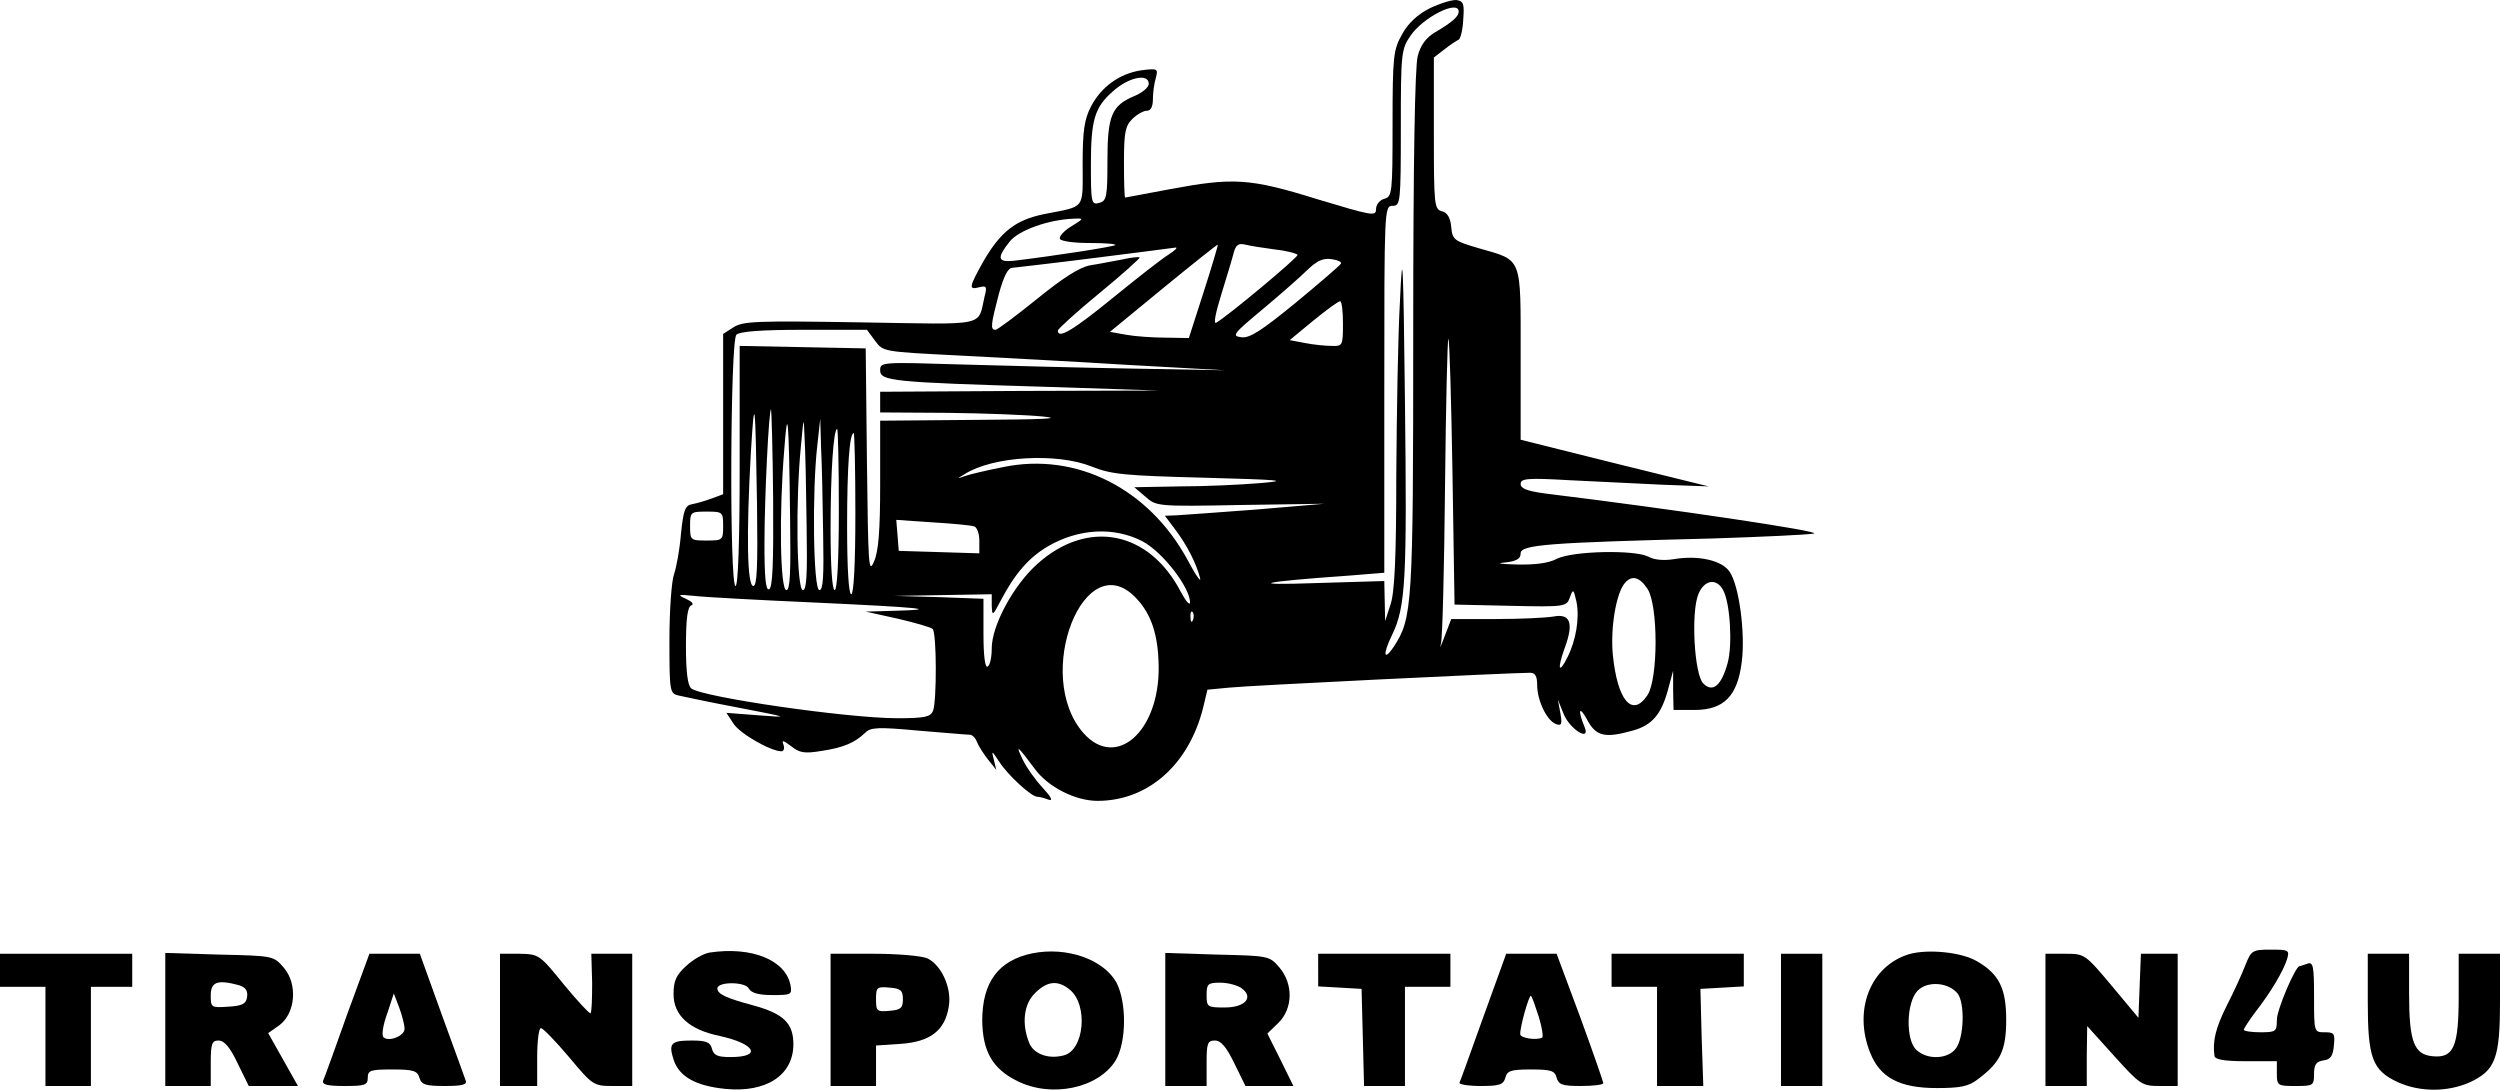 <svg xmlns="http://www.w3.org/2000/svg" version="1.0" preserveAspectRatio="xMidYMid meet" viewBox="21 106.19 605 263.71">

<g transform="translate(0,520) scale(0.1,-0.1)" fill="#000000" stroke="none">
<path d="M3670 4118 c-30 -15 -53 -37 -67 -63 -21 -37 -23 -53 -23 -216 0 -168 -1 -177 -20 -182 -11 -3 -20 -14 -20 -25 0 -18 -9 -16 -142 24 -164 51 -204 53 -358 24 -58 -11 -106 -20 -107 -20 -2 0 -3 38 -3 85 0 72 3 88 20 105 11 11 27 20 35 20 10 0 15 10 15 28 0 15 3 38 7 51 6 23 5 24 -35 19 -53 -8 -97 -40 -122 -88 -16 -31 -20 -59 -20 -139 0 -112 8 -101 -93 -121 -69 -14 -105 -42 -147 -114 -35 -63 -37 -70 -10 -63 17 4 19 2 13 -21 -18 -76 12 -69 -302 -64 -249 4 -283 3 -306 -12 l-25 -16 0 -194 0 -194 -27 -10 c-16 -6 -37 -12 -48 -14 -17 -3 -21 -14 -27 -71 -3 -38 -11 -82 -17 -99 -6 -17 -11 -89 -11 -159 0 -125 1 -129 22 -134 13 -3 79 -17 148 -30 120 -23 122 -24 46 -18 l-78 6 17 -26 c15 -24 90 -67 116 -67 6 0 8 7 5 16 -5 12 -1 11 19 -4 20 -16 32 -18 74 -11 53 8 80 20 105 44 13 13 31 14 128 5 62 -5 118 -10 125 -10 6 0 14 -8 17 -17 4 -10 16 -29 27 -43 l20 -25 -6 25 c-6 23 -5 22 13 -5 20 -32 78 -85 92 -85 5 0 17 -3 27 -7 12 -4 8 5 -13 28 -18 19 -40 50 -49 69 -19 39 -12 33 28 -21 32 -45 99 -79 153 -79 122 0 220 87 255 223 l11 46 52 5 c45 5 685 36 729 36 12 0 17 -8 17 -30 0 -37 23 -85 45 -94 14 -5 16 -1 11 27 l-6 32 15 -37 c16 -36 64 -65 50 -30 -17 41 -14 54 5 20 22 -42 43 -47 111 -28 47 13 69 39 85 97 l13 48 0 -47 1 -48 51 0 c71 0 104 34 114 116 9 68 -6 184 -29 218 -18 28 -76 41 -135 31 -24 -4 -48 -2 -62 6 -33 17 -182 14 -221 -5 -20 -11 -54 -15 -97 -14 -41 1 -52 3 -28 5 27 3 37 9 37 22 0 21 67 26 465 36 121 4 231 9 245 12 20 5 -341 59 -652 97 -43 6 -58 12 -58 23 0 13 15 15 118 9 64 -3 167 -8 227 -11 l110 -4 -227 56 -228 57 0 206 c0 239 5 227 -100 257 -62 18 -65 21 -68 52 -2 23 -10 35 -23 38 -18 5 -19 16 -19 188 l0 184 26 20 c14 11 29 21 34 23 4 2 10 23 11 48 3 39 1 45 -16 48 -11 1 -40 -8 -65 -20z m70 -8 c0 -12 -16 -26 -57 -50 -22 -13 -35 -31 -42 -57 -7 -25 -11 -257 -11 -669 0 -666 -2 -691 -47 -761 -25 -37 -27 -18 -4 29 33 68 36 136 31 563 -4 351 -6 381 -12 246 -5 -85 -8 -276 -9 -425 0 -196 -4 -282 -14 -311 l-13 -40 -1 49 -1 48 -167 -5 c-169 -6 -134 3 80 18 l87 7 0 444 c0 437 0 444 20 444 19 0 20 7 20 189 0 179 1 190 23 222 30 45 117 89 117 59z m-750 -175 c0 -8 -15 -21 -34 -29 -56 -23 -66 -48 -66 -157 0 -88 -2 -97 -20 -102 -19 -5 -20 0 -20 94 0 106 9 137 52 175 38 35 88 46 88 19z m-188 -345 c-18 -11 -30 -25 -27 -30 3 -6 36 -10 72 -10 37 0 64 -2 62 -5 -5 -4 -146 -26 -246 -38 -39 -4 -41 7 -10 46 22 28 95 54 157 56 24 1 23 0 -8 -19z m321 -158 l-36 -112 -56 1 c-31 0 -74 3 -96 7 l-39 7 129 106 c72 59 131 106 132 105 1 -1 -14 -52 -34 -114z m175 102 c28 -3 52 -10 52 -13 0 -7 -170 -149 -197 -164 -7 -4 -1 25 13 70 13 43 27 88 30 101 5 18 12 22 28 18 11 -3 45 -8 74 -12z m-260 -12 c-15 -9 -75 -56 -134 -104 -98 -80 -134 -101 -134 -80 0 4 45 45 101 91 55 45 99 85 97 86 -2 2 -21 0 -43 -5 -22 -4 -57 -11 -77 -14 -26 -5 -65 -30 -128 -81 -51 -41 -96 -75 -101 -75 -13 0 -11 13 8 86 12 43 22 64 33 64 8 1 98 11 200 24 102 13 190 24 195 25 6 0 -2 -7 -17 -17z m417 -22 c-3 -5 -53 -48 -110 -95 -82 -67 -111 -86 -131 -83 -24 3 -20 8 52 68 43 36 92 79 108 95 23 22 38 29 58 26 15 -2 26 -7 23 -11z m5 -145 c0 -53 -1 -55 -27 -54 -16 0 -45 3 -65 7 l-37 7 57 47 c31 25 60 47 65 47 4 1 7 -24 7 -54z m-1132 -42 c19 -26 20 -26 198 -35 98 -5 285 -15 414 -23 l235 -13 -220 4 c-121 2 -309 7 -417 10 -195 6 -198 6 -198 -14 0 -26 29 -29 400 -40 l275 -9 -337 -1 -338 -2 0 -25 0 -25 163 -1 c89 -1 194 -5 232 -9 48 -5 -2 -7 -162 -8 l-233 -2 0 -154 c0 -112 -4 -163 -15 -187 -13 -31 -14 -10 -17 241 l-3 275 -152 3 -153 3 0 -291 c0 -187 -4 -290 -10 -290 -15 0 -13 593 2 608 8 8 59 12 164 12 l152 0 20 -27z m1397 -319 l5 -319 135 -3 c133 -3 136 -2 144 20 8 22 9 21 16 -10 8 -39 -1 -94 -22 -135 -21 -42 -25 -28 -6 24 22 60 13 83 -28 75 -18 -3 -80 -6 -139 -6 l-108 0 -16 -42 c-9 -24 -13 -32 -9 -18 4 14 8 186 10 384 2 197 6 356 8 354 3 -2 7 -148 10 -324z m-1683 -77 c2 -152 0 -197 -9 -197 -15 0 -17 126 -6 321 9 150 11 132 15 -124z m39 13 c1 -154 -1 -215 -10 -218 -8 -3 -11 29 -11 111 0 113 11 330 16 324 1 -1 4 -99 5 -217z m41 -43 c2 -136 0 -177 -9 -177 -15 0 -18 186 -5 341 8 108 11 82 14 -164z m40 -20 c2 -120 0 -157 -9 -157 -15 0 -18 213 -5 346 7 75 7 77 9 24 2 -30 4 -126 5 -213z m40 -20 c2 -104 0 -137 -9 -137 -15 0 -18 241 -5 351 l7 64 2 -70 c2 -38 4 -132 5 -208z m38 58 c0 -123 -4 -195 -10 -195 -6 0 -10 56 -10 149 0 135 7 241 16 241 2 0 4 -88 4 -195z m40 -10 c0 -123 -4 -195 -10 -195 -6 0 -10 61 -10 164 0 147 6 226 16 226 2 0 4 -88 4 -195z m572 114 c47 -19 80 -22 273 -27 185 -5 207 -7 135 -13 -47 -4 -134 -8 -195 -8 l-110 -2 27 -23 c26 -23 28 -24 230 -20 l203 3 -165 -14 c-91 -7 -178 -13 -193 -14 l-28 -1 24 -32 c29 -38 52 -83 61 -118 4 -14 -10 5 -30 43 -94 173 -269 261 -445 225 -41 -8 -83 -18 -94 -22 -20 -7 -20 -7 0 5 68 43 222 52 307 18z m-892 -144 c0 -34 -1 -35 -40 -35 -39 0 -40 1 -40 35 0 34 1 35 40 35 39 0 40 -1 40 -35z m608 -1 c6 -2 12 -17 12 -34 l0 -31 -97 3 -98 3 -3 38 -3 37 88 -6 c48 -3 94 -7 101 -10z m407 -36 c49 -26 115 -112 115 -148 -1 -8 -10 3 -22 25 -77 149 -226 178 -348 68 -58 -52 -110 -149 -110 -204 0 -21 -4 -41 -10 -44 -6 -4 -10 25 -10 79 l0 85 -107 4 -108 3 118 2 117 2 0 -27 c1 -27 2 -26 22 12 34 65 68 104 114 131 74 43 160 48 229 12z m1222 -115 c26 -40 26 -217 0 -257 -37 -56 -73 -13 -84 98 -6 65 8 148 29 173 17 20 36 15 55 -14z m183 -3 c17 -31 23 -132 11 -176 -15 -55 -36 -73 -59 -50 -22 22 -30 172 -12 216 14 35 44 40 60 10z m-1420 -20 c37 -39 53 -90 54 -165 2 -157 -103 -250 -182 -161 -123 140 3 460 128 326z m-780 -10 c259 -12 310 -17 195 -20 l-70 -2 77 -17 c43 -10 81 -21 85 -25 10 -10 10 -175 1 -198 -6 -15 -20 -18 -87 -18 -121 0 -472 51 -498 72 -9 7 -13 41 -13 103 0 66 4 95 13 98 7 3 2 9 -13 16 -22 10 -20 11 20 7 25 -3 155 -10 290 -16z m917 -42 c-3 -8 -6 -5 -6 6 -1 11 2 17 5 13 3 -3 4 -12 1 -19z"/>
<path d="M1928 1833 c-15 -2 -41 -17 -58 -33 -24 -22 -30 -36 -30 -68 0 -51 38 -86 112 -101 86 -19 103 -51 26 -51 -31 0 -41 4 -45 20 -4 16 -14 20 -49 20 -51 0 -57 -7 -43 -49 14 -39 54 -61 124 -68 99 -10 165 33 165 108 0 51 -24 74 -97 94 -67 18 -85 27 -87 40 -2 18 67 18 76 1 6 -11 24 -16 57 -16 46 0 48 1 44 24 -12 61 -94 94 -195 79z"/>
<path d="M2708 1831 c-82 -17 -121 -70 -121 -163 1 -74 25 -116 83 -145 83 -43 198 -19 240 49 26 44 27 139 2 188 -31 56 -120 88 -204 71z m91 -88 c45 -37 35 -147 -15 -159 -38 -10 -74 4 -84 32 -18 46 -12 93 15 119 29 29 55 32 84 8z"/>
<path d="M4830 1829 c-93 -28 -136 -135 -94 -239 24 -60 71 -85 161 -85 57 0 77 4 99 21 55 41 69 70 69 144 0 76 -17 111 -71 142 -37 22 -119 30 -164 17z m118 -96 c17 -24 15 -104 -4 -131 -18 -27 -69 -30 -96 -5 -27 24 -25 116 3 144 24 24 75 20 97 -8z"/>
<path d="M5644 1803 c-8 -21 -28 -65 -45 -98 -27 -54 -35 -86 -30 -122 1 -9 23 -13 76 -13 l75 0 0 -30 c0 -29 2 -30 45 -30 43 0 45 1 45 29 0 23 5 30 23 33 17 2 23 11 25 36 3 29 1 32 -22 32 -26 0 -26 0 -26 86 0 74 -2 85 -16 80 -9 -3 -17 -6 -19 -6 -10 0 -55 -105 -55 -130 0 -28 -2 -30 -40 -30 -22 0 -40 3 -40 6 0 3 13 23 28 43 36 46 68 99 77 129 6 21 3 22 -40 22 -44 0 -47 -2 -61 -37z"/>
<path d="M210 1790 l0 -40 55 0 55 0 0 -120 0 -120 55 0 55 0 0 120 0 120 50 0 50 0 0 40 0 40 -160 0 -160 0 0 -40z"/>
<path d="M610 1671 l0 -161 55 0 55 0 0 55 c0 48 3 55 19 55 14 0 28 -17 46 -55 l27 -55 60 0 59 0 -36 64 -36 64 27 19 c39 29 45 99 11 139 -25 29 -25 29 -156 32 l-131 4 0 -161z m178 83 c16 -5 22 -13 20 -28 -2 -17 -11 -22 -45 -24 -42 -3 -43 -2 -43 27 0 33 16 39 68 25z"/>
<path d="M1050 1683 c-29 -82 -55 -154 -58 -160 -3 -10 11 -13 52 -13 49 0 56 2 56 20 0 18 7 20 59 20 51 0 61 -3 66 -20 5 -17 15 -20 62 -20 40 0 54 3 50 13 -2 6 -28 78 -58 160 l-53 147 -61 0 -61 0 -54 -147z m139 -34 c1 -18 -39 -33 -51 -21 -5 5 -1 30 9 57 l16 49 13 -34 c7 -19 13 -42 13 -51z"/>
<path d="M1420 1670 l0 -160 45 0 45 0 0 70 c0 39 4 70 9 70 5 0 35 -31 68 -70 57 -68 59 -70 106 -70 l47 0 0 160 0 160 -49 0 -50 0 2 -70 c0 -38 -1 -72 -4 -74 -2 -2 -31 29 -64 69 -59 73 -61 74 -107 75 l-48 0 0 -160z"/>
<path d="M2220 1670 l0 -160 55 0 55 0 0 49 0 49 60 4 c72 5 107 33 116 90 8 45 -18 101 -52 117 -14 6 -72 11 -129 11 l-105 0 0 -160z m175 50 c0 -21 -5 -26 -32 -28 -31 -3 -33 -1 -33 28 0 29 2 31 33 28 27 -2 32 -7 32 -28z"/>
<path d="M3030 1671 l0 -161 50 0 50 0 0 55 c0 48 2 55 20 55 15 0 28 -16 47 -55 l27 -55 58 0 58 0 -31 63 -32 64 27 26 c35 35 36 94 2 134 -24 28 -26 28 -150 31 l-126 4 0 -161z m184 76 c31 -22 10 -47 -40 -47 -42 0 -44 1 -44 30 0 27 3 30 33 30 18 0 41 -6 51 -13z"/>
<path d="M3400 1791 l0 -40 53 -3 52 -3 3 -117 3 -118 49 0 50 0 0 120 0 120 55 0 55 0 0 40 0 40 -160 0 -160 0 0 -39z"/>
<path d="M3800 1678 c-30 -84 -56 -156 -58 -160 -2 -4 21 -8 51 -8 46 0 55 3 60 20 4 17 14 20 62 20 48 0 58 -3 62 -20 5 -17 14 -20 59 -20 30 0 54 3 54 7 0 3 -25 75 -56 160 l-57 153 -61 0 -61 0 -55 -152z m134 -1 c8 -26 11 -48 8 -50 -15 -7 -52 -1 -53 8 -1 18 22 98 26 93 3 -3 11 -26 19 -51z"/>
<path d="M4110 1790 l0 -40 55 0 55 0 0 -120 0 -120 56 0 56 0 -4 118 -3 117 53 3 52 3 0 40 0 39 -160 0 -160 0 0 -40z"/>
<path d="M4520 1670 l0 -160 50 0 50 0 0 160 0 160 -50 0 -50 0 0 -160z"/>
<path d="M5160 1670 l0 -160 50 0 50 0 0 73 1 72 65 -72 c63 -70 68 -73 110 -73 l44 0 0 160 0 160 -45 0 -44 0 -3 -77 -3 -78 -65 78 c-64 76 -65 77 -112 77 l-48 0 0 -160z"/>
<path d="M5940 1715 c0 -138 11 -167 73 -196 54 -24 120 -24 174 0 62 29 73 58 73 196 l0 115 -50 0 -50 0 0 -103 c0 -122 -12 -150 -63 -145 -45 4 -57 35 -57 151 l0 97 -50 0 -50 0 0 -115z"/>
</g>
</svg>